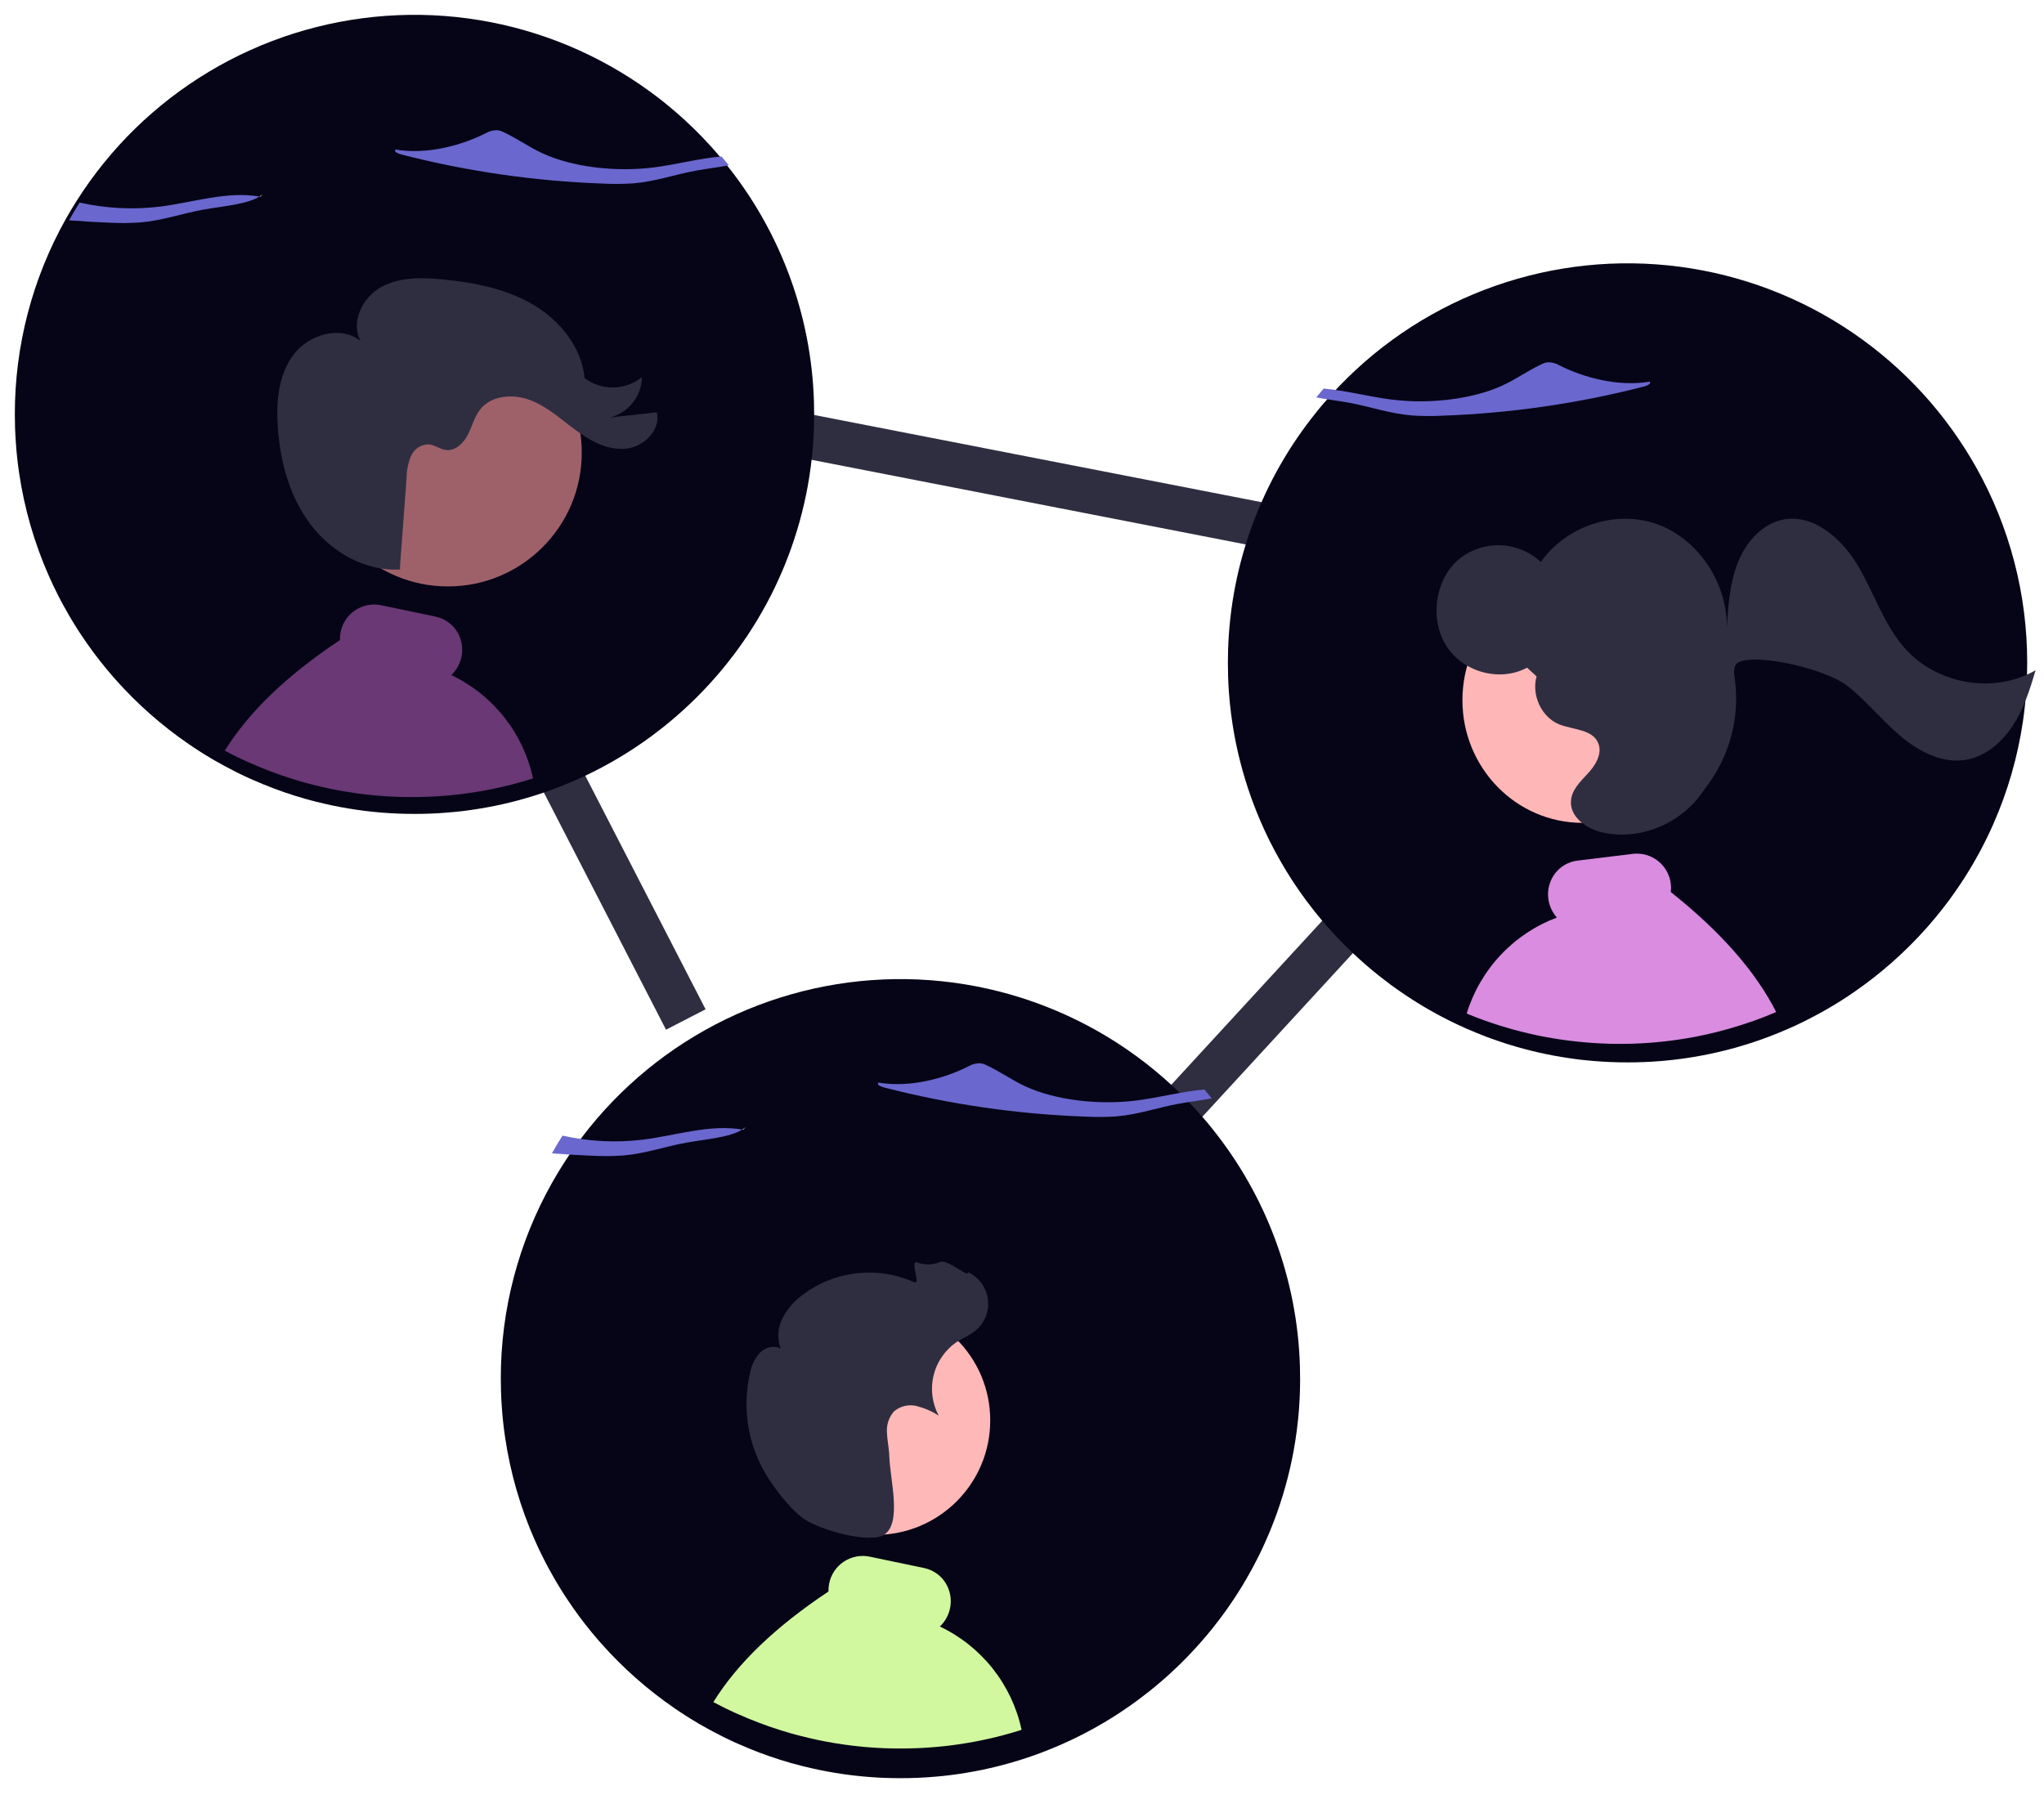 <svg width="551" height="484" viewBox="0 0 551 484" fill="none" xmlns="http://www.w3.org/2000/svg">
<path d="M182.125 269.56L152 211.061" stroke="#2F2E41" stroke-width="12" stroke-linecap="square"/>
<path d="M322.602 293.906L367.15 245.48" stroke="#2F2E41" stroke-width="12" stroke-linecap="square"/>
<path d="M211.476 116.449L347.499 142.968" stroke="#2F2E41" stroke-width="12" stroke-linecap="square"/>
<g filter="url(#filter0_d_236_1107)">
<path d="M4 107.73C4 110.16 4.08 112.59 4.25 115C4.43 117.88 4.74 120.74 5.16 123.58C6.572 133.142 9.269 142.47 13.18 151.31C13.38 151.75 13.58 152.19 13.78 152.63L14.08 153.29C14.18 153.51 14.29 153.73 14.39 153.94C14.53 154.23 14.66 154.51 14.8 154.79C14.97 155.14 15.14 155.49 15.32 155.84C15.34 155.88 15.36 155.93 15.39 155.98C15.54 156.28 15.68 156.57 15.84 156.87C15.87 156.935 15.903 156.999 15.94 157.06C16.11 157.4 16.29 157.75 16.47 158.09C16.67 158.45 16.86 158.82 17.06 159.18C17.54 160.07 18.04 160.95 18.55 161.83C18.7 162.09 18.85 162.35 19.01 162.61C19.15 162.85 19.29 163.09 19.44 163.33C19.54 163.49 19.64 163.66 19.74 163.82C19.9 164.09 20.06 164.35 20.23 164.62C20.6 165.21 20.98 165.8 21.35 166.39H21.36C21.53 166.66 21.71 166.93 21.89 167.19V167.2C22.42 168 22.97 168.8 23.52 169.59L23.524 169.591L23.527 169.593L23.529 169.596L23.53 169.6C23.97 170.24 24.43 170.86 24.88 171.48V171.49C25.18 171.88 25.47 172.28 25.77 172.67C26.01 172.99 26.26 173.32 26.51 173.64C26.56 173.71 26.62 173.77 26.67 173.84V173.85C26.74 173.94 26.81 174.02 26.88 174.11C27.94 175.47 29.033 176.8 30.16 178.1L30.34 178.31C30.4 178.38 30.47 178.45 30.53 178.53C30.63 178.64 30.72 178.75 30.82 178.86C30.91 178.97 31.01 179.08 31.11 179.19C36.983 185.806 43.642 191.679 50.94 196.68C51.91 197.35 52.9 198 53.89 198.63C54.14 198.79 54.39 198.95 54.64 199.1C54.71 199.15 54.79 199.2 54.86 199.25C55 199.33 55.13 199.41 55.27 199.5C55.4 199.58 55.53 199.66 55.67 199.74C56.2 200.07 56.74 200.39 57.28 200.71C57.41 200.79 57.55 200.87 57.69 200.95C57.82 201.02 57.96 201.1 58.1 201.18C58.1 201.19 58.1 201.19 58.11 201.19H58.12V201.2H58.13C58.8 201.59 59.48 201.97 60.17 202.34C60.54 202.54 60.92 202.75 61.3 202.94C62.16 203.41 63.03 203.86 63.9 204.29C64.21 204.44 64.53 204.59 64.84 204.75C65.1 204.87 65.36 205 65.62 205.12C65.7 205.16 65.77 205.19 65.84 205.23C66.06 205.33 66.27 205.43 66.49 205.53C66.73 205.64 66.97 205.75 67.2 205.86C67.47 205.98 67.73 206.1 68 206.21C69 206.66 70.01 207.09 71.02 207.5C74.64 208.984 78.339 210.266 82.1 211.34C82.27 211.39 82.45 211.44 82.63 211.49C84.24 211.94 85.86 212.35 87.49 212.72C90.34 213.38 93.217 213.92 96.12 214.34H96.14C96.49 214.39 96.83 214.44 97.18 214.49C97.21 214.49 97.24 214.5 97.28 214.5C97.28 214.51 97.28 214.51 97.29 214.5C97.67 214.55 98.06 214.6 98.44 214.65C98.466 214.658 98.493 214.661 98.52 214.66C98.88 214.71 99.25 214.75 99.61 214.79C100 214.83 100.39 214.87 100.78 214.91C101.08 214.94 101.38 214.97 101.68 215C101.706 215.009 101.733 215.012 101.76 215.01C102.03 215.03 102.3 215.06 102.57 215.08H102.61C102.84 215.1 103.08 215.12 103.31 215.14C106.1 215.36 108.9 215.46 111.74 215.46C114.81 215.46 117.86 215.34 120.87 215.08H120.9C121.55 215.02 122.19 214.96 122.83 214.9C123 214.88 123.16 214.87 123.33 214.85C123.36 214.85 123.4 214.84 123.43 214.84C123.48 214.83 123.53 214.83 123.59 214.82C123.617 214.821 123.644 214.818 123.67 214.81C123.89 214.79 124.11 214.76 124.34 214.74L125.09 214.65C125.34 214.62 125.59 214.58 125.84 214.55C125.9 214.54 125.95 214.54 126.01 214.53C126.19 214.51 126.37 214.48 126.55 214.45C126.64 214.44 126.73 214.43 126.81 214.42C126.99 214.39 127.16 214.37 127.34 214.34H127.35C132.838 213.55 138.254 212.329 143.55 210.69C143.83 210.6 144.11 210.52 144.39 210.43C144.4 210.43 144.41 210.42 144.42 210.42C144.5 210.39 144.59 210.37 144.67 210.34C145.42 210.1 146.16 209.85 146.9 209.59C147.92 209.25 148.93 208.88 149.94 208.5C150.21 208.39 150.48 208.29 150.75 208.18C151.3 207.97 151.84 207.75 152.38 207.53C153.3 207.16 154.22 206.77 155.13 206.37C155.98 205.99 156.82 205.61 157.66 205.21C157.68 205.2 157.71 205.2 157.73 205.18C157.92 205.09 158.11 205 158.29 204.91H158.3C162.905 202.7 167.347 200.163 171.59 197.32C172.95 196.41 174.29 195.47 175.61 194.5C176.67 193.71 177.71 192.91 178.75 192.09C183.881 188.009 188.63 183.47 192.94 178.53V178.52C193.25 178.18 193.54 177.83 193.84 177.48C193.89 177.43 193.93 177.38 193.97 177.34C194.16 177.11 194.34 176.89 194.53 176.67V176.66C194.78 176.37 195.03 176.07 195.27 175.77C195.33 175.7 195.38 175.64 195.43 175.58V175.57C195.63 175.33 195.82 175.09 196.02 174.84C196.12 174.72 196.21 174.6 196.31 174.48V174.47C196.9 173.73 197.47 172.99 198.04 172.23C198.19 172.03 198.34 171.82 198.5 171.61C199.22 170.64 199.92 169.65 200.6 168.66V168.65C200.86 168.28 201.11 167.9 201.37 167.53C201.62 167.15 201.87 166.77 202.12 166.39C202.37 165.99 202.63 165.6 202.88 165.2L202.91 165.14C203.16 164.76 203.41 164.36 203.65 163.97C203.84 163.65 204.03 163.34 204.22 163.03C204.34 162.82 204.47 162.61 204.59 162.39C204.637 162.322 204.68 162.252 204.72 162.18C205 161.69 205.28 161.2 205.56 160.71C205.89 160.14 206.21 159.56 206.53 158.98C206.65 158.74 206.78 158.5 206.91 158.26C206.96 158.18 207 158.1 207.04 158.02C207.19 157.74 207.34 157.45 207.48 157.16C207.63 156.88 207.78 156.59 207.93 156.3C208.07 156.02 208.22 155.73 208.36 155.44C208.47 155.22 208.57 155 208.68 154.78C208.688 154.762 208.698 154.745 208.71 154.73C208.76 154.62 208.81 154.52 208.85 154.42C208.862 154.405 208.872 154.388 208.88 154.37C208.99 154.15 209.09 153.92 209.2 153.7C209.34 153.41 209.47 153.11 209.61 152.82C209.7 152.62 209.8 152.41 209.89 152.2C210.02 151.91 210.16 151.62 210.28 151.32C210.42 151.02 210.55 150.72 210.68 150.41C210.718 150.335 210.751 150.258 210.78 150.18C210.85 150.04 210.9 149.9 210.96 149.76C211.12 149.39 211.28 149.01 211.43 148.64C211.61 148.22 211.78 147.79 211.94 147.37C212.1 146.98 212.25 146.58 212.4 146.18L212.46 146.04C214.79 139.903 216.557 133.567 217.74 127.11V127.1C218.407 123.414 218.884 119.695 219.17 115.96C219.18 115.75 219.2 115.55 219.21 115.35C219.39 112.82 219.47 110.28 219.47 107.73C219.47 106.6 219.45 105.48 219.42 104.36C218.722 80.936 210.369 58.386 195.64 40.16C195.32 39.76 195 39.36 194.67 38.96C194.34 38.56 194 38.17 193.67 37.78C182.708 24.942 168.882 14.86 153.308 8.345C137.734 1.831 120.848 -0.933 104.01 0.277C87.172 1.486 70.853 6.635 56.37 15.309C41.888 23.982 29.645 35.937 20.63 50.21C20.14 50.99 19.65 51.78 19.18 52.57C18.7 53.37 18.24 54.17 17.78 54.98C8.721 71.083 3.974 89.253 4 107.73Z" fill="#060517"/>
</g>
<path d="M108.283 41.679C125.999 46.225 144.154 48.845 162.432 49.495C165.196 49.645 167.966 49.626 170.728 49.438C176.797 48.928 181.995 47.02 187.785 45.978C190.568 45.478 193.669 45.113 196.471 44.573C195.823 43.769 195.164 42.976 194.493 42.192C188.451 42.703 182.315 44.374 176.2 45.15C165.806 46.472 154.16 44.997 146.28 41.359C142.457 39.594 139.528 37.391 135.719 35.618C135.201 35.352 134.639 35.18 134.061 35.111C132.963 35.078 131.878 35.359 130.934 35.922C124.543 39.148 115.263 41.77 106.65 40.328C106.008 40.83 107.228 41.403 108.283 41.679Z" fill="#6A67CE"/>
<path d="M70.169 53.034C70.09 53.02 70.011 53.009 69.932 52.995C70.263 52.79 70.575 52.555 70.863 52.294L70.169 53.034Z" fill="white"/>
<path d="M18.608 59.4C22.205 59.688 25.821 59.901 29.456 60.042C32.22 60.191 34.991 60.172 37.752 59.986C43.821 59.473 49.02 57.568 54.809 56.525C60.115 55.572 66.563 55.112 69.932 52.995C61.225 51.488 52.203 54.556 43.225 55.698C35.962 56.591 28.6 56.227 21.461 54.623C20.467 56.187 19.516 57.779 18.608 59.4Z" fill="#6A67CE"/>
<path d="M60.6 202.4C61.46 202.87 62.33 203.32 63.2 203.75C63.51 203.9 63.83 204.05 64.14 204.21C64.4 204.33 64.66 204.46 64.92 204.58C65 204.62 65.07 204.65 65.14 204.69C65.36 204.79 65.57 204.89 65.79 204.99C66.03 205.1 66.27 205.21 66.5 205.32C66.77 205.44 67.03 205.56 67.3 205.67C68.3 206.12 69.31 206.55 70.32 206.96C73.94 208.444 77.639 209.726 81.4 210.8C81.57 210.85 81.75 210.9 81.93 210.95C83.54 211.4 85.16 211.81 86.79 212.18C89.64 212.84 92.517 213.38 95.42 213.8H95.44C95.79 213.85 96.13 213.9 96.48 213.95C96.51 213.95 96.54 213.96 96.58 213.96C96.58 213.97 96.58 213.97 96.59 213.96C96.97 214.01 97.36 214.06 97.74 214.11C97.766 214.118 97.793 214.121 97.82 214.12C98.18 214.17 98.55 214.21 98.91 214.25C99.3 214.29 99.69 214.33 100.08 214.37C100.38 214.4 100.68 214.43 100.98 214.46C101.006 214.469 101.033 214.473 101.06 214.47C101.33 214.49 101.6 214.52 101.87 214.54H101.91C102.14 214.56 102.38 214.58 102.61 214.6C105.4 214.82 108.2 214.92 111.04 214.92C114.11 214.92 117.16 214.8 120.17 214.54H120.2C120.85 214.48 121.49 214.42 122.13 214.36C122.3 214.34 122.46 214.33 122.63 214.31C122.66 214.31 122.7 214.3 122.73 214.3C122.78 214.29 122.83 214.29 122.89 214.28C122.917 214.281 122.944 214.278 122.97 214.27C123.19 214.25 123.41 214.22 123.64 214.2L124.39 214.11C124.64 214.08 124.89 214.04 125.14 214.01C125.2 214 125.25 214 125.31 213.99C125.49 213.97 125.67 213.94 125.85 213.91C125.94 213.9 126.03 213.89 126.11 213.88C126.29 213.85 126.46 213.83 126.64 213.8H126.65C132.137 213.011 137.554 211.79 142.85 210.15C143.13 210.06 143.41 209.98 143.69 209.89C142.399 203.869 139.741 198.225 135.921 193.394C132.101 188.563 127.222 184.675 121.66 182.03C123.036 180.72 123.987 179.027 124.39 177.17C124.65 175.974 124.67 174.737 124.451 173.533C124.231 172.328 123.775 171.179 123.11 170.15C121.812 168.158 119.777 166.762 117.45 166.27L102.63 163.17C100.244 162.705 97.772 163.201 95.749 164.549C93.727 165.897 92.318 167.989 91.83 170.37C91.679 171.1 91.612 171.845 91.63 172.59C77.36 182.09 67.09 191.94 60.6 202.4Z" fill="#693875"/>
<path d="M120.754 158.122C140.677 158.122 156.827 141.971 156.827 122.049C156.827 102.126 140.677 85.976 120.754 85.976C100.831 85.976 84.681 102.126 84.681 122.049C84.681 141.971 100.831 158.122 120.754 158.122Z" fill="#9E616A"/>
<path d="M107.839 153.546C98.501 154.103 89.41 148.909 83.756 141.457C78.102 134.005 75.552 124.576 74.89 115.245C74.405 108.411 75.025 101.065 79.156 95.599C83.285 90.132 91.87 87.645 97.205 91.943C94.411 86.89 97.72 80.175 102.781 77.396C107.841 74.616 113.965 74.787 119.708 75.376C128.044 76.232 136.495 77.884 143.715 82.137C150.935 86.39 156.795 93.633 157.603 101.974C159.847 103.644 162.581 104.523 165.377 104.473C168.174 104.423 170.875 103.447 173.057 101.697C173.005 104.215 172.125 106.645 170.553 108.611C168.981 110.578 166.804 111.972 164.36 112.577L177.061 111.183C178.21 115.939 173.514 120.559 168.64 120.996C163.766 121.434 159.13 118.892 155.193 115.987C151.255 113.081 147.563 109.674 142.997 107.913C138.432 106.153 132.564 106.522 129.495 110.332C127.887 112.328 127.286 114.931 126.12 117.213C124.954 119.496 122.75 121.656 120.207 121.336C118.6 121.134 117.227 119.971 115.615 119.817C114.608 119.807 113.621 120.091 112.773 120.634C111.925 121.177 111.254 121.955 110.842 122.874C110.049 124.724 109.632 126.714 109.615 128.727L107.853 152.461L107.839 153.546Z" fill="#2F2E41"/>
<g filter="url(#filter1_d_236_1107)">
<path d="M135 363.73C135 366.16 135.08 368.59 135.25 371C135.43 373.88 135.74 376.74 136.16 379.58C137.572 389.142 140.269 398.47 144.18 407.31C144.38 407.75 144.58 408.19 144.78 408.63L145.08 409.29C145.18 409.51 145.29 409.73 145.39 409.94C145.53 410.23 145.66 410.51 145.8 410.79C145.97 411.14 146.14 411.49 146.32 411.84C146.34 411.88 146.36 411.93 146.39 411.98C146.54 412.28 146.68 412.57 146.84 412.87C146.87 412.935 146.903 412.999 146.94 413.06C147.11 413.4 147.29 413.75 147.47 414.09C147.67 414.45 147.86 414.82 148.06 415.18C148.54 416.07 149.04 416.95 149.55 417.83C149.7 418.09 149.85 418.35 150.01 418.61C150.15 418.85 150.29 419.09 150.44 419.33C150.54 419.49 150.64 419.66 150.74 419.82C150.9 420.09 151.06 420.35 151.23 420.62C151.6 421.21 151.98 421.8 152.35 422.39H152.36C152.53 422.66 152.71 422.93 152.89 423.19V423.2C153.42 424 153.97 424.8 154.52 425.59C154.521 425.59 154.523 425.59 154.524 425.591C154.525 425.591 154.526 425.592 154.527 425.593C154.528 425.594 154.529 425.595 154.529 425.596C154.53 425.597 154.53 425.599 154.53 425.6C154.97 426.24 155.43 426.86 155.88 427.48V427.49C156.18 427.88 156.47 428.28 156.77 428.67C157.01 428.99 157.26 429.32 157.51 429.64C157.56 429.71 157.62 429.77 157.67 429.84V429.85C157.74 429.94 157.81 430.02 157.88 430.11C158.94 431.47 160.033 432.8 161.16 434.1L161.34 434.31C161.4 434.38 161.47 434.45 161.53 434.53C161.63 434.64 161.72 434.75 161.82 434.86C161.91 434.97 162.01 435.08 162.11 435.19C167.983 441.806 174.643 447.679 181.94 452.68C182.91 453.35 183.9 454 184.89 454.63C185.14 454.79 185.39 454.95 185.64 455.1C185.71 455.15 185.79 455.2 185.86 455.25C186 455.33 186.13 455.41 186.27 455.5C186.4 455.58 186.53 455.66 186.67 455.74C187.2 456.07 187.74 456.39 188.28 456.71C188.41 456.79 188.55 456.87 188.69 456.95C188.82 457.02 188.96 457.1 189.1 457.18C189.1 457.19 189.1 457.19 189.11 457.19H189.12V457.2H189.13C189.8 457.59 190.48 457.97 191.17 458.34C191.54 458.54 191.92 458.75 192.3 458.94C193.16 459.41 194.03 459.86 194.9 460.29C195.21 460.44 195.53 460.59 195.84 460.75C196.1 460.87 196.36 461 196.62 461.12C196.7 461.16 196.77 461.19 196.84 461.23C197.06 461.33 197.27 461.43 197.49 461.53C197.73 461.64 197.97 461.75 198.2 461.86C198.47 461.98 198.73 462.1 199 462.21C200 462.66 201.01 463.09 202.02 463.5C205.64 464.984 209.339 466.266 213.1 467.34C213.27 467.39 213.45 467.44 213.63 467.49C215.24 467.94 216.86 468.35 218.49 468.72C221.34 469.38 224.217 469.92 227.12 470.34H227.14C227.49 470.39 227.83 470.44 228.18 470.49C228.21 470.49 228.24 470.5 228.28 470.5C228.28 470.51 228.28 470.51 228.29 470.5C228.67 470.55 229.06 470.6 229.44 470.65C229.466 470.658 229.493 470.661 229.52 470.66C229.88 470.71 230.25 470.75 230.61 470.79C231 470.83 231.39 470.87 231.78 470.91C232.08 470.94 232.38 470.97 232.68 471C232.706 471.009 232.733 471.012 232.76 471.01C233.03 471.03 233.3 471.06 233.57 471.08H233.61C233.84 471.1 234.08 471.12 234.31 471.14C237.1 471.36 239.9 471.46 242.74 471.46C245.81 471.46 248.86 471.34 251.87 471.08H251.9C252.55 471.02 253.19 470.96 253.83 470.9C254 470.88 254.16 470.87 254.33 470.85C254.36 470.85 254.4 470.84 254.43 470.84C254.48 470.83 254.53 470.83 254.59 470.82C254.617 470.821 254.644 470.818 254.67 470.81C254.89 470.79 255.11 470.76 255.34 470.74L256.09 470.65C256.34 470.62 256.59 470.58 256.84 470.55C256.9 470.54 256.95 470.54 257.01 470.53C257.19 470.51 257.37 470.48 257.55 470.45C257.64 470.44 257.73 470.43 257.81 470.42C257.99 470.39 258.16 470.37 258.34 470.34H258.35C263.838 469.55 269.254 468.33 274.55 466.69C274.83 466.6 275.11 466.52 275.39 466.43C275.4 466.43 275.41 466.42 275.42 466.42C275.5 466.39 275.59 466.37 275.67 466.34C276.42 466.1 277.16 465.85 277.9 465.59C278.92 465.25 279.93 464.88 280.94 464.5C281.21 464.39 281.48 464.29 281.75 464.18C282.3 463.97 282.84 463.75 283.38 463.53C284.3 463.16 285.22 462.77 286.13 462.37C286.98 461.99 287.82 461.61 288.66 461.21C288.68 461.2 288.71 461.2 288.73 461.18C288.92 461.09 289.11 461 289.29 460.91H289.3C293.905 458.7 298.347 456.163 302.59 453.32C303.95 452.41 305.29 451.47 306.61 450.5C307.67 449.71 308.71 448.91 309.75 448.09C314.881 444.009 319.63 439.47 323.94 434.53V434.52C324.25 434.18 324.54 433.83 324.84 433.48C324.89 433.43 324.93 433.38 324.97 433.34C325.16 433.11 325.34 432.89 325.53 432.67V432.66C325.78 432.37 326.03 432.07 326.27 431.77C326.33 431.7 326.38 431.64 326.43 431.58V431.57C326.63 431.33 326.82 431.09 327.02 430.84C327.12 430.72 327.21 430.6 327.31 430.48V430.47C327.9 429.73 328.47 428.99 329.04 428.23C329.19 428.03 329.34 427.82 329.5 427.61C330.22 426.64 330.92 425.65 331.6 424.66V424.65C331.86 424.28 332.11 423.9 332.37 423.53C332.62 423.15 332.87 422.77 333.12 422.39C333.37 421.99 333.63 421.6 333.88 421.2L333.91 421.14C334.16 420.76 334.41 420.36 334.65 419.97C334.84 419.65 335.03 419.34 335.22 419.03C335.34 418.82 335.47 418.61 335.59 418.39C335.637 418.322 335.68 418.252 335.72 418.18C336 417.69 336.28 417.2 336.56 416.71C336.89 416.14 337.21 415.56 337.53 414.98C337.65 414.74 337.78 414.5 337.91 414.26C337.96 414.18 338 414.1 338.04 414.02C338.19 413.74 338.34 413.45 338.48 413.16C338.63 412.88 338.78 412.59 338.93 412.3C339.07 412.02 339.22 411.73 339.36 411.44C339.47 411.22 339.57 411 339.68 410.78C339.688 410.762 339.698 410.745 339.71 410.73C339.76 410.62 339.81 410.52 339.85 410.42C339.862 410.405 339.872 410.388 339.88 410.37C339.99 410.15 340.09 409.92 340.2 409.7C340.34 409.41 340.47 409.11 340.61 408.82C340.7 408.62 340.8 408.41 340.89 408.2C341.02 407.91 341.16 407.62 341.28 407.32C341.42 407.02 341.55 406.72 341.68 406.41C341.718 406.335 341.751 406.258 341.78 406.18C341.85 406.04 341.9 405.9 341.96 405.76C342.12 405.39 342.28 405.01 342.43 404.64C342.61 404.22 342.78 403.79 342.94 403.37C343.1 402.98 343.25 402.58 343.4 402.18L343.46 402.04C345.79 395.903 347.557 389.567 348.74 383.11V383.1C349.407 379.414 349.884 375.695 350.17 371.96C350.18 371.75 350.2 371.55 350.21 371.35C350.39 368.82 350.47 366.28 350.47 363.73C350.47 362.6 350.45 361.48 350.42 360.36C349.722 336.936 341.369 314.386 326.64 296.16C326.32 295.76 326 295.36 325.67 294.96C325.34 294.56 325 294.17 324.67 293.78C313.708 280.942 299.882 270.86 284.308 264.345C268.734 257.831 251.848 255.067 235.01 256.277C218.172 257.486 201.853 262.635 187.37 271.309C172.887 279.982 160.645 291.937 151.63 306.21C151.14 306.99 150.65 307.78 150.18 308.57C149.7 309.37 149.24 310.17 148.78 310.98C139.721 327.083 134.974 345.253 135 363.73Z" fill="#060517"/>
</g>
<path d="M238.458 293.263C256.174 297.809 274.328 300.43 292.606 301.079C295.37 301.229 298.141 301.211 300.902 301.022C306.971 300.512 312.17 298.604 317.96 297.562C320.743 297.062 323.843 296.697 326.645 296.157C325.998 295.354 325.339 294.56 324.668 293.777C318.626 294.287 312.49 295.958 306.375 296.735C295.981 298.056 284.334 296.581 276.454 292.944C272.631 291.179 269.703 288.976 265.893 287.203C265.375 286.937 264.814 286.765 264.236 286.695C263.137 286.662 262.052 286.943 261.109 287.506C254.717 290.733 245.438 293.355 236.825 291.912C236.182 292.415 237.402 292.987 238.458 293.263Z" fill="#6A67CE"/>
<path d="M200.343 304.618C200.265 304.604 200.186 304.593 200.107 304.579C200.438 304.374 200.749 304.139 201.038 303.878L200.343 304.618Z" fill="white"/>
<path d="M148.782 310.984C152.38 311.272 155.996 311.486 159.631 311.626C162.395 311.775 165.165 311.757 167.927 311.57C173.996 311.057 179.194 309.152 184.984 308.11C190.29 307.156 196.738 306.696 200.107 304.579C191.4 303.072 182.378 306.14 173.399 307.282C166.137 308.175 158.775 307.812 151.635 306.207C150.641 307.771 149.69 309.363 148.782 310.984Z" fill="#6A67CE"/>
<path d="M192.3 458.94C193.16 459.41 194.03 459.86 194.9 460.29C195.21 460.44 195.53 460.59 195.84 460.75C196.1 460.87 196.36 461 196.62 461.12C196.7 461.16 196.77 461.19 196.84 461.23C197.06 461.33 197.27 461.43 197.49 461.53C197.73 461.64 197.97 461.75 198.2 461.86C198.47 461.98 198.73 462.1 199 462.21C200 462.66 201.01 463.09 202.02 463.5C205.64 464.984 209.339 466.266 213.1 467.34C213.27 467.39 213.45 467.44 213.63 467.49C215.24 467.94 216.86 468.35 218.49 468.72C221.34 469.38 224.217 469.92 227.12 470.34H227.14C227.49 470.39 227.83 470.44 228.18 470.49C228.21 470.49 228.24 470.5 228.28 470.5C228.28 470.51 228.28 470.51 228.29 470.5C228.67 470.55 229.06 470.6 229.44 470.65C229.466 470.658 229.493 470.661 229.52 470.66C229.88 470.71 230.25 470.75 230.61 470.79C231 470.83 231.39 470.87 231.78 470.91C232.08 470.94 232.38 470.97 232.68 471C232.706 471.009 232.733 471.012 232.76 471.01C233.03 471.03 233.3 471.06 233.57 471.08H233.61C233.84 471.1 234.08 471.12 234.31 471.14C237.1 471.36 239.9 471.46 242.74 471.46C245.81 471.46 248.86 471.34 251.87 471.08H251.9C252.55 471.02 253.19 470.96 253.83 470.9C254 470.88 254.16 470.87 254.33 470.85C254.36 470.85 254.4 470.84 254.43 470.84C254.48 470.83 254.53 470.83 254.59 470.82C254.617 470.821 254.644 470.818 254.67 470.81C254.89 470.79 255.11 470.76 255.34 470.74L256.09 470.65C256.34 470.62 256.59 470.58 256.84 470.55C256.9 470.54 256.95 470.54 257.01 470.53C257.19 470.51 257.37 470.48 257.55 470.45C257.64 470.44 257.73 470.43 257.81 470.42C257.99 470.39 258.16 470.37 258.34 470.34H258.35C263.838 469.55 269.254 468.33 274.55 466.69C274.83 466.6 275.11 466.52 275.39 466.43C274.099 460.408 271.441 454.764 267.621 449.933C263.801 445.103 258.922 441.215 253.36 438.57C254.736 437.26 255.687 435.567 256.09 433.71C256.35 432.513 256.37 431.277 256.151 430.072C255.931 428.868 255.475 427.718 254.81 426.69C253.513 424.697 251.477 423.302 249.15 422.81L234.33 419.71C231.944 419.245 229.472 419.74 227.449 421.089C225.427 422.437 224.018 424.529 223.53 426.91C223.379 427.64 223.312 428.385 223.33 429.13C209.06 438.63 198.79 448.48 192.3 458.94Z" fill="#D1F89F"/>
<path d="M236.059 413.856C253.111 413.856 266.935 400.033 266.935 382.981C266.935 365.929 253.111 352.105 236.059 352.105C219.007 352.105 205.184 365.929 205.184 382.981C205.184 400.033 219.007 413.856 236.059 413.856Z" fill="#FFB8B8"/>
<path d="M216.814 409.6C213.521 407.351 210.159 403.029 207.914 399.79C204.94 395.533 202.893 390.697 201.907 385.598C200.921 380.499 201.017 375.249 202.19 370.189C202.564 368.166 203.483 366.283 204.847 364.744C206.302 363.305 208.677 362.623 210.452 363.64C209.967 362.343 209.754 360.961 209.825 359.578C209.895 358.195 210.249 356.842 210.863 355.601C212.111 353.123 213.918 350.97 216.143 349.313C220.396 346.037 225.458 343.974 230.79 343.343C236.121 342.712 241.525 343.536 246.426 345.728C248.355 346.621 245.187 339.719 247.206 340.385C249.211 341.161 251.44 341.122 253.417 340.276C255.316 339.32 261.609 344.998 260.881 343.001C262.322 343.655 263.574 344.664 264.52 345.932C265.466 347.2 266.076 348.687 266.293 350.255C266.51 351.822 266.326 353.419 265.76 354.897C265.193 356.374 264.262 357.684 263.053 358.705C261.459 360.05 259.47 360.824 257.725 361.966C254.668 364.117 252.504 367.312 251.642 370.949C250.78 374.586 251.279 378.413 253.046 381.707C251.21 380.527 249.196 379.652 247.081 379.115C246.02 378.856 244.913 378.854 243.851 379.109C242.789 379.365 241.804 379.87 240.976 380.583C240.285 381.374 239.763 382.298 239.442 383.298C239.121 384.298 239.008 385.353 239.109 386.399C239.178 388.494 239.677 390.558 239.733 392.654C239.897 398.803 243.19 410.494 238.423 413.763C234.66 416.342 221.309 412.671 216.814 409.6Z" fill="#2F2E41"/>
<g filter="url(#filter2_d_236_1107)">
<path d="M546.47 174.73C546.47 177.16 546.39 179.59 546.22 182C546.04 184.88 545.73 187.74 545.31 190.58C543.899 200.142 541.201 209.47 537.29 218.31C537.09 218.75 536.89 219.19 536.69 219.63L536.39 220.29C536.29 220.51 536.18 220.73 536.08 220.94C535.94 221.23 535.81 221.51 535.67 221.79C535.5 222.14 535.33 222.49 535.15 222.84C535.13 222.88 535.11 222.93 535.08 222.98C534.93 223.28 534.79 223.57 534.63 223.87C534.601 223.935 534.567 223.999 534.53 224.06C534.36 224.4 534.18 224.75 534 225.09C533.8 225.45 533.61 225.82 533.41 226.18C532.93 227.07 532.43 227.95 531.92 228.83C531.77 229.09 531.62 229.35 531.46 229.61C531.32 229.85 531.18 230.09 531.03 230.33C530.93 230.49 530.83 230.66 530.73 230.82C530.57 231.09 530.41 231.35 530.24 231.62C529.87 232.21 529.49 232.8 529.12 233.39H529.11C528.94 233.66 528.76 233.93 528.58 234.19V234.2C528.05 235 527.5 235.8 526.95 236.59C526.949 236.59 526.947 236.59 526.946 236.591C526.945 236.591 526.944 236.592 526.943 236.593C526.942 236.594 526.941 236.595 526.941 236.596C526.94 236.597 526.94 236.599 526.94 236.6C526.5 237.24 526.04 237.86 525.59 238.48V238.49C525.29 238.88 525 239.28 524.7 239.67C524.46 239.99 524.21 240.32 523.96 240.64C523.91 240.71 523.85 240.77 523.8 240.84V240.85C523.73 240.94 523.66 241.02 523.59 241.11C522.53 242.47 521.437 243.8 520.31 245.1L520.13 245.31C520.07 245.38 520 245.45 519.94 245.53C519.84 245.64 519.75 245.75 519.65 245.86C519.56 245.97 519.46 246.08 519.36 246.19C513.487 252.806 506.828 258.679 499.53 263.68C498.56 264.35 497.57 265 496.58 265.63C496.33 265.79 496.08 265.95 495.83 266.1C495.76 266.15 495.68 266.2 495.61 266.25C495.47 266.33 495.34 266.41 495.2 266.5C495.07 266.58 494.94 266.66 494.8 266.74C494.27 267.07 493.73 267.39 493.19 267.71C493.06 267.79 492.92 267.87 492.78 267.95C492.65 268.02 492.51 268.1 492.37 268.18C492.37 268.19 492.37 268.19 492.36 268.19H492.35V268.2H492.34C491.67 268.59 490.99 268.97 490.3 269.34C489.93 269.54 489.55 269.75 489.17 269.94C488.31 270.41 487.44 270.86 486.57 271.29C486.26 271.44 485.94 271.59 485.63 271.75C485.37 271.87 485.11 272 484.85 272.12C484.77 272.16 484.7 272.19 484.63 272.23C484.41 272.33 484.2 272.43 483.98 272.53C483.74 272.64 483.5 272.75 483.27 272.86C483 272.98 482.74 273.1 482.47 273.21C481.47 273.66 480.46 274.09 479.45 274.5C475.831 275.984 472.131 277.266 468.37 278.34C468.2 278.39 468.02 278.44 467.84 278.49C466.23 278.94 464.61 279.35 462.98 279.72C460.13 280.38 457.253 280.92 454.35 281.34H454.33C453.98 281.39 453.64 281.44 453.29 281.49C453.26 281.49 453.23 281.5 453.19 281.5C453.19 281.51 453.19 281.51 453.18 281.5C452.8 281.55 452.41 281.6 452.03 281.65C452.004 281.658 451.977 281.661 451.95 281.66C451.59 281.71 451.22 281.75 450.86 281.79C450.47 281.83 450.08 281.87 449.69 281.91C449.39 281.94 449.09 281.97 448.79 282C448.764 282.009 448.737 282.012 448.71 282.01C448.44 282.03 448.17 282.06 447.9 282.08H447.86C447.63 282.1 447.39 282.12 447.16 282.14C444.37 282.36 441.57 282.46 438.73 282.46C435.66 282.46 432.61 282.34 429.6 282.08H429.57C428.92 282.02 428.28 281.96 427.64 281.9C427.47 281.88 427.31 281.87 427.14 281.85C427.11 281.85 427.07 281.84 427.04 281.84C426.99 281.83 426.94 281.83 426.88 281.82C426.853 281.821 426.826 281.818 426.8 281.81C426.58 281.79 426.36 281.76 426.13 281.74L425.38 281.65C425.13 281.62 424.88 281.58 424.63 281.55C424.57 281.54 424.52 281.54 424.46 281.53C424.28 281.51 424.1 281.48 423.92 281.45C423.83 281.44 423.74 281.43 423.66 281.42C423.48 281.39 423.31 281.37 423.13 281.34H423.12C417.633 280.55 412.216 279.33 406.92 277.69C406.64 277.6 406.36 277.52 406.08 277.43C406.07 277.43 406.06 277.42 406.05 277.42C405.97 277.39 405.88 277.37 405.8 277.34C405.05 277.1 404.31 276.85 403.57 276.59C402.55 276.25 401.54 275.88 400.53 275.5C400.26 275.39 399.99 275.29 399.72 275.18C399.17 274.97 398.63 274.75 398.09 274.53C397.17 274.16 396.25 273.77 395.34 273.37C394.49 272.99 393.65 272.61 392.81 272.21C392.79 272.2 392.76 272.2 392.74 272.18C392.55 272.09 392.36 272 392.18 271.91H392.17C387.565 269.7 383.123 267.163 378.88 264.32C377.52 263.41 376.18 262.47 374.86 261.5C373.8 260.71 372.76 259.91 371.72 259.09C366.589 255.009 361.84 250.47 357.53 245.53V245.52C357.22 245.18 356.93 244.83 356.63 244.48C356.58 244.43 356.54 244.38 356.5 244.34C356.31 244.11 356.13 243.89 355.94 243.67V243.66C355.69 243.37 355.44 243.07 355.2 242.77C355.14 242.7 355.09 242.64 355.04 242.58V242.57C354.84 242.33 354.65 242.09 354.45 241.84C354.35 241.72 354.26 241.6 354.16 241.48V241.47C353.57 240.73 353 239.99 352.43 239.23C352.28 239.03 352.13 238.82 351.97 238.61C351.25 237.64 350.55 236.65 349.87 235.66V235.65C349.61 235.28 349.36 234.9 349.1 234.53C348.85 234.15 348.6 233.77 348.35 233.39C348.1 232.99 347.84 232.6 347.59 232.2L347.56 232.14C347.31 231.76 347.06 231.36 346.82 230.97C346.63 230.65 346.44 230.34 346.25 230.03C346.13 229.82 346 229.61 345.88 229.39C345.833 229.322 345.79 229.252 345.75 229.18C345.47 228.69 345.19 228.2 344.91 227.71C344.58 227.14 344.26 226.56 343.94 225.98C343.82 225.74 343.69 225.5 343.56 225.26C343.51 225.18 343.47 225.1 343.43 225.02C343.28 224.74 343.13 224.45 342.99 224.16C342.84 223.88 342.69 223.59 342.54 223.3C342.4 223.02 342.25 222.73 342.11 222.44C342 222.22 341.9 222 341.79 221.78C341.782 221.762 341.772 221.745 341.76 221.73C341.71 221.62 341.66 221.52 341.62 221.42C341.608 221.405 341.598 221.388 341.59 221.37C341.48 221.15 341.38 220.92 341.27 220.7C341.13 220.41 341 220.11 340.86 219.82C340.77 219.62 340.67 219.41 340.58 219.2C340.45 218.91 340.31 218.62 340.19 218.32C340.05 218.02 339.92 217.72 339.79 217.41C339.752 217.335 339.719 217.258 339.69 217.18C339.62 217.04 339.57 216.9 339.51 216.76C339.35 216.39 339.19 216.01 339.04 215.64C338.86 215.22 338.69 214.79 338.53 214.37C338.37 213.98 338.22 213.58 338.07 213.18L338.01 213.04C335.68 206.903 333.913 200.567 332.73 194.11V194.1C332.063 190.414 331.586 186.695 331.3 182.96C331.29 182.75 331.27 182.55 331.26 182.35C331.08 179.82 331 177.28 331 174.73C331 173.6 331.02 172.48 331.05 171.36C331.748 147.936 340.101 125.386 354.83 107.16C355.15 106.76 355.47 106.36 355.8 105.96C356.13 105.56 356.47 105.17 356.8 104.78C367.762 91.942 381.588 81.86 397.162 75.345C412.736 68.831 429.622 66.067 446.46 67.277C463.298 68.487 479.617 73.635 494.1 82.309C508.583 90.982 520.825 102.937 529.84 117.21C530.33 117.99 530.82 118.78 531.29 119.57C531.77 120.37 532.23 121.17 532.69 121.98C541.749 138.083 546.496 156.253 546.47 174.73V174.73Z" fill="#060517"/>
</g>
<path d="M426.585 221.871C444.456 221.871 458.943 207.061 458.943 188.792C458.943 170.522 444.456 155.712 426.585 155.712C408.714 155.712 394.226 170.522 394.226 188.792C394.226 207.061 408.714 221.871 426.585 221.871Z" fill="#FFB6B6"/>
<path d="M443.012 104.263C425.297 108.809 407.142 111.429 388.864 112.079C386.1 112.229 383.329 112.21 380.568 112.022C374.499 111.512 369.3 109.604 363.511 108.562C360.727 108.062 357.627 107.697 354.825 107.157C355.472 106.354 356.131 105.56 356.802 104.777C362.844 105.287 368.981 106.958 375.095 107.735C385.49 109.056 397.136 107.581 405.016 103.944C408.839 102.179 411.767 99.976 415.577 98.203C416.095 97.936 416.656 97.765 417.234 97.695C418.333 97.662 419.418 97.943 420.362 98.506C426.753 101.733 436.032 104.355 444.646 102.912C445.288 103.414 444.068 103.987 443.012 104.263Z" fill="#6A67CE"/>
<path d="M513.173 174.445C507.672 168.031 505.057 159.521 500.66 152.237C496.263 144.954 488.612 138.435 480.528 140.13C474.956 141.298 470.649 146.215 468.469 151.697C466.289 157.179 465.88 163.225 465.498 169.147C465.633 156.976 457.615 145.177 446.569 141.294C435.524 137.41 422.304 141.742 415.364 151.52C412.335 148.713 408.381 147.114 404.252 147.027C400.123 146.941 396.106 148.372 392.962 151.05C386.754 156.599 385.38 167.16 389.946 174.237C394.511 181.315 404.399 183.951 411.655 180.026L414.22 182.386C412.777 187.436 415.577 193.401 420.284 195.302C424.101 196.844 429.489 196.587 430.917 200.593C431.915 203.392 430.05 206.379 428.065 208.53C426.081 210.68 423.725 212.901 423.487 215.877C423.127 220.368 427.767 223.513 431.985 224.461C442.157 226.745 453.443 222.035 459.305 213.059C459.418 212.886 459.541 212.712 459.674 212.539C462.963 208.332 465.36 203.5 466.718 198.336C468.077 193.172 468.368 187.785 467.574 182.505C467.245 180.431 467.577 178.887 469.007 178.396C475.19 176.272 492.512 180.73 497.754 184.758C502.996 188.786 507.194 194.117 512.244 198.406C517.294 202.694 523.728 206.002 530.14 204.834C535.275 203.899 539.643 200.171 542.582 195.674C545.52 191.177 547.211 185.936 548.726 180.727C537.371 187.287 521.83 184.541 513.173 174.445Z" fill="#2F2E41"/>
<path d="M478.803 272.869C477.906 273.265 477.001 273.639 476.098 273.994C475.777 274.117 475.445 274.24 475.123 274.373C474.853 274.471 474.583 274.578 474.314 274.676C474.231 274.709 474.159 274.733 474.086 274.767C473.858 274.848 473.64 274.93 473.413 275.011C473.164 275.1 472.916 275.189 472.677 275.279C472.398 275.376 472.129 275.474 471.85 275.56C470.816 275.924 469.773 276.267 468.732 276.59C465 277.762 461.206 278.726 457.367 279.478C457.193 279.514 457.009 279.548 456.826 279.583C455.184 279.895 453.535 280.166 451.879 280.397C448.984 280.813 446.071 281.108 443.143 281.281L443.123 281.279C442.77 281.299 442.427 281.32 442.074 281.34C442.044 281.338 442.013 281.345 441.974 281.342C441.973 281.352 441.973 281.352 441.964 281.341C441.581 281.359 441.188 281.375 440.805 281.393C440.779 281.399 440.751 281.4 440.725 281.396C440.362 281.416 439.99 281.424 439.627 281.433C439.236 281.44 438.844 281.447 438.451 281.454C438.15 281.459 437.849 281.463 437.547 281.468C437.521 281.474 437.493 281.475 437.467 281.471C437.196 281.468 436.924 281.475 436.654 281.472L436.614 281.469C436.383 281.469 436.142 281.469 435.911 281.469C433.112 281.452 430.314 281.315 427.484 281.074C424.425 280.814 421.396 280.437 418.419 279.923L418.389 279.92C417.747 279.805 417.114 279.691 416.481 279.577C416.314 279.543 416.155 279.52 415.988 279.485C415.958 279.483 415.919 279.469 415.889 279.467C415.84 279.453 415.79 279.448 415.731 279.433C415.704 279.432 415.677 279.426 415.652 279.417C415.435 279.378 415.218 279.33 414.99 279.29L414.251 279.137C414.004 279.086 413.758 279.025 413.512 278.974C413.453 278.959 413.403 278.955 413.344 278.94C413.167 278.904 412.99 278.859 412.813 278.814C412.724 278.797 412.635 278.779 412.556 278.762C412.38 278.717 412.212 278.683 412.035 278.638L412.025 278.637C406.624 277.385 401.33 275.711 396.192 273.629C395.921 273.515 395.649 273.412 395.377 273.298C397.174 267.408 400.3 262.009 404.515 257.519C408.73 253.029 413.921 249.568 419.687 247.403C418.427 245.981 417.623 244.214 417.378 242.33C417.221 241.115 417.305 239.882 417.626 238.7C417.946 237.518 418.498 236.411 419.248 235.443C420.709 233.568 422.856 232.349 425.216 232.056L440.245 230.222C442.662 229.961 445.084 230.664 446.985 232.178C448.886 233.693 450.112 235.897 450.397 238.31C450.486 239.051 450.489 239.798 450.408 240.539C463.823 251.213 473.222 261.897 478.803 272.869Z" fill="#D98CE0"/>
<path opacity="0.3" d="M262.4 85.8C264.278 85.8 265.8 84.278 265.8 82.4C265.8 80.522 264.278 79 262.4 79C260.522 79 259 80.522 259 82.4C259 84.278 260.522 85.8 262.4 85.8Z" fill="white"/>
<path opacity="0.3" d="M410.4 331.8C412.278 331.8 413.8 330.278 413.8 328.4C413.8 326.522 412.278 325 410.4 325C408.522 325 407 326.522 407 328.4C407 330.278 408.522 331.8 410.4 331.8Z" fill="white"/>
<path opacity="0.3" d="M459.4 38.8C461.278 38.8 462.8 37.278 462.8 35.4C462.8 33.522 461.278 32 459.4 32C457.522 32 456 33.522 456 35.4C456 37.278 457.522 38.8 459.4 38.8Z" fill="white"/>
<path opacity="0.3" d="M325 121C326.105 121 327 120.105 327 119C327 117.895 326.105 117 325 117C323.895 117 323 117.895 323 119C323 120.105 323.895 121 325 121Z" fill="white"/>
<path opacity="0.3" d="M241 201C242.105 201 243 200.105 243 199C243 197.895 242.105 197 241 197C239.895 197 239 197.895 239 199C239 200.105 239.895 201 241 201Z" fill="white"/>
<path opacity="0.3" d="M277 249C278.105 249 279 248.105 279 247C279 245.895 278.105 245 277 245C275.895 245 275 245.895 275 247C275 248.105 275.895 249 277 249Z" fill="white"/>
<path opacity="0.3" d="M323 256C324.105 256 325 255.105 325 254C325 252.895 324.105 252 323 252C321.895 252 321 252.895 321 254C321 255.105 321.895 256 323 256Z" fill="white"/>
<path opacity="0.3" d="M119 294C120.105 294 121 293.105 121 292C121 290.895 120.105 290 119 290C117.895 290 117 290.895 117 292C117 293.105 117.895 294 119 294Z" fill="white"/>
<path opacity="0.3" d="M270.4 162.8C272.278 162.8 273.8 161.278 273.8 159.4C273.8 157.522 272.278 156 270.4 156C268.522 156 267 157.522 267 159.4C267 161.278 268.522 162.8 270.4 162.8Z" fill="white"/>
<path opacity="0.3" d="M85.4 383.8C87.278 383.8 88.8 382.278 88.8 380.4C88.8 378.522 87.278 377 85.4 377C83.522 377 82 378.522 82 380.4C82 382.278 83.522 383.8 85.4 383.8Z" fill="white"/>
<path opacity="0.3" d="M63.4 300.8C65.278 300.8 66.8 299.278 66.8 297.4C66.8 295.522 65.278 294 63.4 294C61.522 294 60 295.522 60 297.4C60 299.278 61.522 300.8 63.4 300.8Z" fill="white"/>
<defs>
<filter id="filter0_d_236_1107" x="0" y="0" width="223.47" height="223.46" filterUnits="userSpaceOnUse" color-interpolation-filters="sRGB">
<feFlood flood-opacity="0" result="BackgroundImageFix"/>
<feColorMatrix in="SourceAlpha" type="matrix" values="0 0 0 0 0 0 0 0 0 0 0 0 0 0 0 0 0 0 127 0" result="hardAlpha"/>
<feOffset dy="4"/>
<feGaussianBlur stdDeviation="2"/>
<feComposite in2="hardAlpha" operator="out"/>
<feColorMatrix type="matrix" values="0 0 0 0 0 0 0 0 0 0 0 0 0 0 0 0 0 0 0.25 0"/>
<feBlend mode="normal" in2="BackgroundImageFix" result="effect1_dropShadow_236_1107"/>
<feBlend mode="normal" in="SourceGraphic" in2="effect1_dropShadow_236_1107" result="shape"/>
</filter>
<filter id="filter1_d_236_1107" x="131" y="256" width="223.47" height="227.46" filterUnits="userSpaceOnUse" color-interpolation-filters="sRGB">
<feFlood flood-opacity="0" result="BackgroundImageFix"/>
<feColorMatrix in="SourceAlpha" type="matrix" values="0 0 0 0 0 0 0 0 0 0 0 0 0 0 0 0 0 0 127 0" result="hardAlpha"/>
<feOffset dy="8"/>
<feGaussianBlur stdDeviation="2"/>
<feComposite in2="hardAlpha" operator="out"/>
<feColorMatrix type="matrix" values="0 0 0 0 0 0 0 0 0 0 0 0 0 0 0 0 0 0 0.25 0"/>
<feBlend mode="normal" in2="BackgroundImageFix" result="effect1_dropShadow_236_1107"/>
<feBlend mode="normal" in="SourceGraphic" in2="effect1_dropShadow_236_1107" result="shape"/>
</filter>
<filter id="filter2_d_236_1107" x="327" y="67" width="223.47" height="223.46" filterUnits="userSpaceOnUse" color-interpolation-filters="sRGB">
<feFlood flood-opacity="0" result="BackgroundImageFix"/>
<feColorMatrix in="SourceAlpha" type="matrix" values="0 0 0 0 0 0 0 0 0 0 0 0 0 0 0 0 0 0 127 0" result="hardAlpha"/>
<feOffset dy="4"/>
<feGaussianBlur stdDeviation="2"/>
<feComposite in2="hardAlpha" operator="out"/>
<feColorMatrix type="matrix" values="0 0 0 0 0 0 0 0 0 0 0 0 0 0 0 0 0 0 0.25 0"/>
<feBlend mode="normal" in2="BackgroundImageFix" result="effect1_dropShadow_236_1107"/>
<feBlend mode="normal" in="SourceGraphic" in2="effect1_dropShadow_236_1107" result="shape"/>
</filter>
</defs>
</svg>
